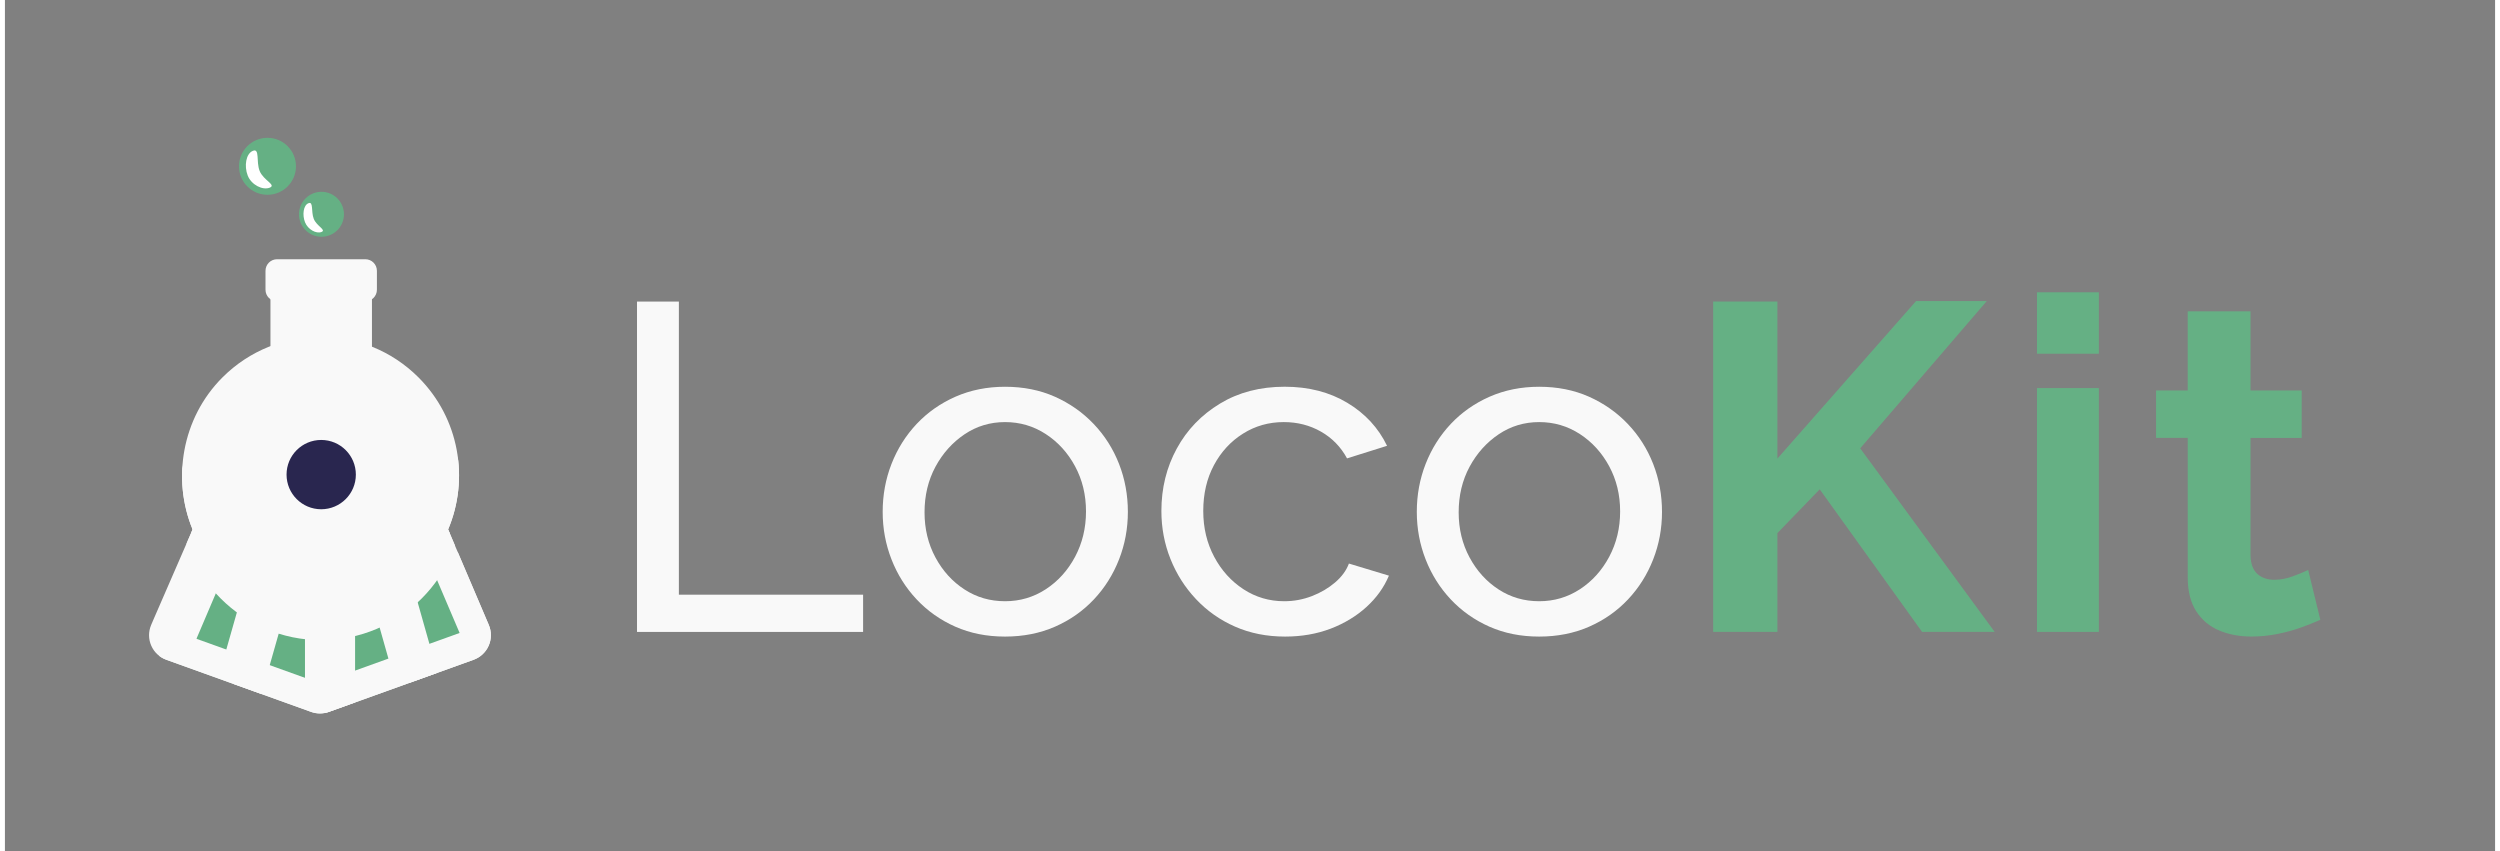 <?xml version="1.0" encoding="UTF-8" standalone="no"?>
<!-- Generator: Adobe Illustrator 24.0.2, SVG Export Plug-In . SVG Version: 6.00 Build 0)  -->

<svg
   xmlns:dc="http://purl.org/dc/elements/1.1/"
   xmlns:cc="http://creativecommons.org/ns#"
   xmlns:rdf="http://www.w3.org/1999/02/22-rdf-syntax-ns#"
   xmlns:svg="http://www.w3.org/2000/svg"
   xmlns="http://www.w3.org/2000/svg"
   xmlns:xlink="http://www.w3.org/1999/xlink"
   xmlns:sodipodi="http://sodipodi.sourceforge.net/DTD/sodipodi-0.dtd"
   xmlns:inkscape="http://www.inkscape.org/namespaces/inkscape"
   version="1.1"
   id="Calque_1"
   x="0px"
   y="0px"
   viewBox="0 0 743 254"
   width="743"
   height="253"
   style="enable-background:new 0 0 743 254;"
   xml:space="preserve"
   sodipodi:docname="logo-dark-v2.svg"
   inkscape:version="0.92.5 (2060ec1f9f, 2020-04-08)"
   inkscape:export-filename="/home/mdartic/workspace/lck/locokit-next/packages/nuxt-locokit/playground/assets/logo.png"
   inkscape:export-xdpi="182"
   inkscape:export-ydpi="182"><rect x="0" y="0" width="743" height="254" fill="#808080" stroke="none"/><defs
   id="defs113" /><sodipodi:namedview
   pagecolor="#ffffff"
   bordercolor="#666666"
   borderopacity="1"
   objecttolerance="10"
   gridtolerance="10"
   guidetolerance="10"
   inkscape:pageopacity="0"
   inkscape:pageshadow="2"
   inkscape:window-width="1920"
   inkscape:window-height="1013"
   id="namedview111"
   showgrid="false"
   inkscape:zoom="2.384926"
   inkscape:cx="335.30226"
   inkscape:cy="117.94388"
   inkscape:window-x="0"
   inkscape:window-y="35"
   inkscape:window-maximized="1"
   inkscape:current-layer="Calque_1" />
<style
   type="text/css"
   id="style2">
	.st0{fill:#FFFFFF;}
	.st1{fill:#65B084;}
	.st2{fill:#29264F;}
	.st3{clip-path:url(#SVGID_2_);}
	.st4{opacity:0.6;}
	.st5{fill:#358756;}
	.st6{clip-path:url(#SVGID_2_);fill:#FFFFFF;}
	.st7{clip-path:url(#SVGID_4_);}
	.st8{clip-path:url(#SVGID_4_);fill:#29264F;}
</style>
<g
   id="g18"
   transform="translate(0,17.68)">
	<path
   class="st2"
   d="M 188.6,170.87 V 72.3 h 12.49 v 87.46 h 54.97 v 11.11 z"
   id="path4"
   inkscape:connector-curvature="0"
   style="fill:#f9f9f9" />
	<path
   class="st2"
   d="m 298.41,172.26 c -5.46,0 -10.41,-0.99 -14.85,-2.96 -4.44,-1.97 -8.28,-4.68 -11.52,-8.13 -3.24,-3.45 -5.74,-7.42 -7.5,-11.92 -1.76,-4.5 -2.64,-9.23 -2.64,-14.19 0,-5.05 0.88,-9.83 2.64,-14.33 1.76,-4.5 4.26,-8.47 7.5,-11.92 3.24,-3.44 7.1,-6.15 11.59,-8.13 4.49,-1.97 9.42,-2.96 14.78,-2.96 5.46,0 10.41,0.99 14.85,2.96 4.44,1.98 8.31,4.69 11.59,8.13 3.28,3.44 5.81,7.42 7.57,11.92 1.76,4.5 2.64,9.28 2.64,14.33 0,4.96 -0.88,9.69 -2.64,14.19 -1.76,4.5 -4.26,8.47 -7.5,11.92 -3.24,3.44 -7.1,6.16 -11.59,8.13 -4.49,1.97 -9.46,2.96 -14.92,2.96 z m -24.02,-37.07 c 0,4.95 1.09,9.44 3.26,13.47 2.17,4.03 5.07,7.21 8.68,9.55 3.61,2.34 7.63,3.5 12.08,3.5 4.45,0 8.49,-1.19 12.15,-3.57 3.65,-2.38 6.57,-5.61 8.75,-9.69 2.17,-4.08 3.26,-8.59 3.26,-13.54 0,-4.95 -1.09,-9.43 -3.26,-13.46 -2.17,-4.03 -5.09,-7.24 -8.75,-9.62 -3.66,-2.38 -7.71,-3.57 -12.15,-3.57 -4.44,0 -8.47,1.21 -12.08,3.64 -3.61,2.43 -6.5,5.65 -8.68,9.68 -2.17,4.04 -3.26,8.57 -3.26,13.61 z"
   id="path6"
   inkscape:connector-curvature="0"
   style="fill:#f9f9f9" />
	<path
   class="st2"
   d="m 381.98,172.26 c -5.46,0 -10.44,-0.99 -14.92,-2.96 -4.49,-1.97 -8.38,-4.71 -11.66,-8.2 -3.29,-3.49 -5.83,-7.49 -7.63,-11.99 -1.8,-4.5 -2.71,-9.28 -2.71,-14.33 0,-6.8 1.53,-13 4.58,-18.6 3.05,-5.61 7.36,-10.08 12.91,-13.44 5.55,-3.36 11.98,-5.03 19.3,-5.03 7.13,0 13.35,1.6 18.67,4.79 5.32,3.19 9.28,7.47 11.87,12.84 l -11.94,3.75 c -1.85,-3.42 -4.44,-6.08 -7.77,-7.98 -3.33,-1.9 -7.04,-2.85 -11.11,-2.85 -4.44,0 -8.49,1.14 -12.15,3.44 -3.66,2.29 -6.55,5.43 -8.68,9.41 -2.13,3.98 -3.19,8.54 -3.19,13.67 0,5.04 1.09,9.6 3.26,13.67 2.17,4.08 5.09,7.3 8.75,9.69 3.65,2.38 7.7,3.57 12.15,3.57 2.87,0 5.62,-0.51 8.26,-1.53 2.64,-1.02 4.95,-2.38 6.94,-4.09 1.99,-1.71 3.35,-3.59 4.1,-5.62 l 11.94,3.61 c -1.48,3.52 -3.73,6.64 -6.73,9.37 -3.01,2.73 -6.57,4.88 -10.69,6.46 -4.13,1.56 -8.64,2.35 -13.55,2.35 z"
   id="path8"
   inkscape:connector-curvature="0"
   style="fill:#f9f9f9" />
	<path
   class="st2"
   d="m 457.78,172.26 c -5.46,0 -10.41,-0.99 -14.85,-2.96 -4.44,-1.97 -8.28,-4.68 -11.52,-8.13 -3.24,-3.45 -5.74,-7.42 -7.5,-11.92 -1.76,-4.5 -2.64,-9.23 -2.64,-14.19 0,-5.05 0.88,-9.83 2.64,-14.33 1.76,-4.5 4.26,-8.47 7.5,-11.92 3.24,-3.44 7.1,-6.15 11.59,-8.13 4.49,-1.97 9.42,-2.96 14.78,-2.96 5.46,0 10.41,0.99 14.85,2.96 4.44,1.98 8.31,4.69 11.59,8.13 3.28,3.44 5.81,7.42 7.57,11.92 1.76,4.5 2.64,9.28 2.64,14.33 0,4.96 -0.88,9.69 -2.64,14.19 -1.76,4.5 -4.26,8.47 -7.5,11.92 -3.24,3.44 -7.1,6.16 -11.59,8.13 -4.49,1.97 -9.46,2.96 -14.92,2.96 z m -24.02,-37.07 c 0,4.95 1.09,9.44 3.26,13.47 2.17,4.03 5.07,7.21 8.68,9.55 3.61,2.34 7.63,3.5 12.08,3.5 4.45,0 8.49,-1.19 12.15,-3.57 3.65,-2.38 6.57,-5.61 8.75,-9.69 2.17,-4.08 3.26,-8.59 3.26,-13.54 0,-4.95 -1.09,-9.43 -3.26,-13.46 -2.17,-4.03 -5.09,-7.24 -8.75,-9.62 -3.66,-2.38 -7.71,-3.57 -12.15,-3.57 -4.44,0 -8.47,1.21 -12.08,3.64 -3.61,2.43 -6.5,5.65 -8.68,9.68 -2.17,4.04 -3.26,8.57 -3.26,13.61 z"
   id="path10"
   inkscape:connector-curvature="0"
   style="fill:#f9f9f9" />
	<path
   class="st1"
   d="M 509.7,170.87 V 72.3 h 19.16 v 46.85 l 41.37,-46.99 h 21.1 l -37.76,43.93 40.12,54.77 h -21.66 l -30.54,-42.54 -12.63,13.07 v 29.47 H 509.7 Z"
   id="path12"
   inkscape:connector-curvature="0"
   style="fill:#65b084" />
	<path
   class="st1"
   d="M 606.32,87.85 V 69.53 h 18.46 v 18.33 h -18.46 z m 0,83.02 V 98.12 h 18.46 v 72.74 h -18.46 z"
   id="path14"
   inkscape:connector-curvature="0"
   style="fill:#65b084" />
	<path
   class="st1"
   d="m 690.86,167.26 c -1.67,0.74 -3.59,1.5 -5.76,2.29 -2.18,0.79 -4.54,1.43 -7.08,1.94 -2.55,0.51 -5.12,0.76 -7.71,0.76 -3.52,0 -6.71,-0.6 -9.58,-1.79 -2.87,-1.19 -5.16,-3.09 -6.87,-5.71 -1.71,-2.61 -2.57,-6.03 -2.57,-10.24 v -41.54 h -9.44 V 98.82 h 9.44 v -23.6 h 18.74 v 23.6 h 15.27 v 14.16 h -15.27 v 35.21 c 0.09,2.47 0.79,4.27 2.08,5.41 1.29,1.14 2.96,1.71 5,1.71 1.85,0 3.7,-0.35 5.55,-1.04 1.85,-0.69 3.38,-1.32 4.58,-1.88 z"
   id="path16"
   inkscape:connector-curvature="0"
   style="fill:#65b084" />
</g>
<g
   id="g108">
	<rect
   x="79.23"
   y="87.69"
   class="st2"
   width="30.28"
   height="33.24"
   id="rect20"
   style="fill:#f9f9f9" />
	<path
   class="st2"
   d="M107.54,89.91H81.2c-1.9,0-3.45-1.54-3.45-3.45V80.8c0-1.9,1.54-3.45,3.45-3.45h26.34   c1.9,0,3.45,1.54,3.45,3.45v5.66C110.99,88.36,109.44,89.91,107.54,89.91z"
   id="path22"
   style="fill:#f9f9f9" />
	<g
   id="g28">
		<circle
   class="st1"
   cx="78.34"
   cy="49.62"
   r="8.5"
   id="circle24" />
		<path
   class="st0"
   d="M76,51c1.1,2.81,5.1,4.18,3,5s-5.46-0.82-6.56-3.63S71.9,45.82,74,45S74.9,48.19,76,51z"
   id="path26" />
	</g>
	<g
   id="g34">
		<circle
   class="st1"
   cx="94.45"
   cy="63.94"
   r="6.71"
   id="circle30" />
		<path
   class="st0"
   d="M92.15,65.3c0.86,2.19,3.84,3.31,2.3,3.92c-1.54,0.6-4.05-0.72-4.91-2.91c-0.86-2.19-0.5-5.08,1.04-5.68    C92.12,60.02,91.29,63.1,92.15,65.3z"
   id="path32" />
	</g>
	<g
   id="g106">
		<defs
   id="defs37">
			<path
   id="SVGID_1_"
   d="M144.38,186.47l-12.14-28.49c6.36-15.05,3.42-33.1-8.84-45.37c-16.15-16.15-42.34-16.15-58.49,0     C52.73,124.79,49.82,143.02,56,158l-12.38,28.47c-0.84,1.97-0.83,4.22,0.03,6.17c0.85,1.96,2.5,3.5,4.51,4.22l43.2,15.55     c0.85,0.31,1.75,0.46,2.64,0.46s1.79-0.15,2.64-0.46l43.2-15.55c2.01-0.72,3.65-2.26,4.51-4.22     C145.21,190.69,145.22,188.44,144.38,186.47z" />
		</defs>
		<clipPath
   id="SVGID_2_">
			<use
   xlink:href="#SVGID_1_"
   style="overflow:visible;"
   id="use39" />
		</clipPath>
		<g
   class="st3"
   clip-path="url(#SVGID_2_)"
   id="g52">
			<g
   class="st4"
   id="g44">
				<path
   class="st1"
   d="M125.13,159.72H94H62.87l-15.14,35.51c-0.75,1.76,0.13,3.78,1.93,4.43l43.2,15.55      c0.73,0.26,1.52,0.26,2.25,0l43.2-15.55c1.8-0.65,2.68-2.67,1.93-4.43L125.13,159.72z"
   id="path42" />
			</g>
			<g
   id="g50">
				<g
   id="g48">
					<path
   class="st1"
   d="M125.13,152.72H94H62.87l-15.14,35.51c-0.75,1.76,0.13,3.78,1.93,4.43l43.2,15.55       c0.73,0.26,1.52,0.26,2.25,0l43.2-15.55c1.8-0.65,2.68-2.67,1.93-4.43L125.13,152.72z"
   id="path46" />
				</g>
			</g>
		</g>
		<g
   class="st3"
   clip-path="url(#SVGID_2_)"
   id="g62"
   style="fill:#f9f9f9">
			<g
   id="g56"
   style="fill:#f9f9f9">
				<circle
   class="st5"
   cx="94.37"
   cy="148.61"
   r="42.39"
   id="circle54"
   style="fill:#f9f9f9" />
			</g>
			<g
   id="g60"
   style="fill:#f9f9f9">
				<circle
   class="st2"
   cx="94.37"
   cy="141.61"
   r="42.39"
   id="circle58"
   style="fill:#f9f9f9" />
			</g>
		</g>
		<g
   class="st3"
   clip-path="url(#SVGID_2_)"
   id="g72"
   style="fill:#f9f9f9">
			<g
   id="g66"
   style="fill:#f9f9f9">
				<rect
   x="95.53"
   y="185.97"
   class="st5"
   width="8.95"
   height="38.11"
   id="rect64"
   style="fill:#f9f9f9" />
			</g>
			<g
   id="g70"
   style="fill:#f9f9f9">
				<rect
   x="89.53"
   y="169.97"
   class="st2"
   width="8.95"
   height="38.11"
   id="rect68"
   style="fill:#f9f9f9" />
			</g>
		</g>
		<g
   class="st3"
   clip-path="url(#SVGID_2_)"
   id="g82"
   style="fill:#f9f9f9">
			<g
   id="g76"
   style="fill:#f9f9f9">
				
					<rect
   x="117.58"
   y="177.63"
   transform="matrix(0.962 -0.272 0.272 0.962 -47.701 40.365)"
   class="st5"
   width="8.95"
   height="29.93"
   id="rect74"
   style="fill:#f9f9f9" />
			</g>
			<g
   id="g80"
   style="fill:#f9f9f9">
				
					<rect
   x="110.58"
   y="167.63"
   transform="matrix(0.962 -0.272 0.272 0.962 -45.249 38.089)"
   class="st2"
   width="8.95"
   height="29.93"
   id="rect78"
   style="fill:#f9f9f9" />
			</g>
		</g>
		<g
   class="st3"
   clip-path="url(#SVGID_2_)"
   id="g92"
   style="fill:#f9f9f9">
			<g
   id="g86"
   style="fill:#f9f9f9">
				<polygon
   class="st5"
   points="74.19,215.41 65.58,212.99 73.71,184.41 82.32,186.83     "
   id="polygon84"
   style="fill:#f9f9f9" />
			</g>
			<g
   id="g90"
   style="fill:#f9f9f9">
				<polygon
   class="st2"
   points="73.19,201.41 64.58,198.99 72.71,170.41 81.32,172.83     "
   id="polygon88"
   style="fill:#f9f9f9" />
			</g>
		</g>
		<circle
   class="st6"
   cx="94.37"
   cy="141.61"
   r="10.34"
   clip-path="url(#SVGID_2_)"
   id="circle94"
   style="fill:#29264f;fill-opacity:1" />
		<g
   class="st3"
   clip-path="url(#SVGID_2_)"
   id="g104"
   style="fill:#f9f9f9">
			<g
   id="g98"
   style="fill:#f9f9f9">
				<path
   class="st5"
   d="M147.38,192.47l-12.09-28.36c-1.45,3.33-3.34,6.5-5.71,9.43l9.09,21.32l-41.67,15l-41.67-15l9.35-21.93      c-2.34-3.01-4.21-6.27-5.6-9.67l-12.45,29.22c-0.84,1.97-0.83,4.22,0.03,6.17c0.85,1.96,2.5,3.5,4.51,4.22l43.2,15.55      c0.85,0.31,1.75,0.46,2.64,0.46s1.79-0.15,2.64-0.46l43.2-15.55c2.01-0.72,3.65-2.26,4.51-4.22      C148.21,196.69,148.22,194.44,147.38,192.47z"
   id="path96"
   style="fill:#f9f9f9" />
			</g>
			<g
   id="g102"
   style="fill:#f9f9f9">
				<path
   class="st2"
   d="M144.38,186.47l-12.09-28.36c-1.45,3.33-3.34,6.5-5.71,9.43l9.09,21.32l-41.67,15l-41.67-15l9.35-21.93      c-2.34-3.01-4.21-6.27-5.6-9.67l-12.45,29.22c-0.84,1.97-0.83,4.22,0.03,6.17c0.85,1.96,2.5,3.5,4.51,4.22l43.2,15.55      c0.85,0.31,1.75,0.46,2.64,0.46s1.79-0.15,2.64-0.46l43.2-15.55c2.01-0.72,3.65-2.26,4.51-4.22      C145.21,190.69,145.22,188.44,144.38,186.47z"
   id="path100"
   style="fill:#f9f9f9" />
			</g>
		</g>
	</g>
</g>
</svg>